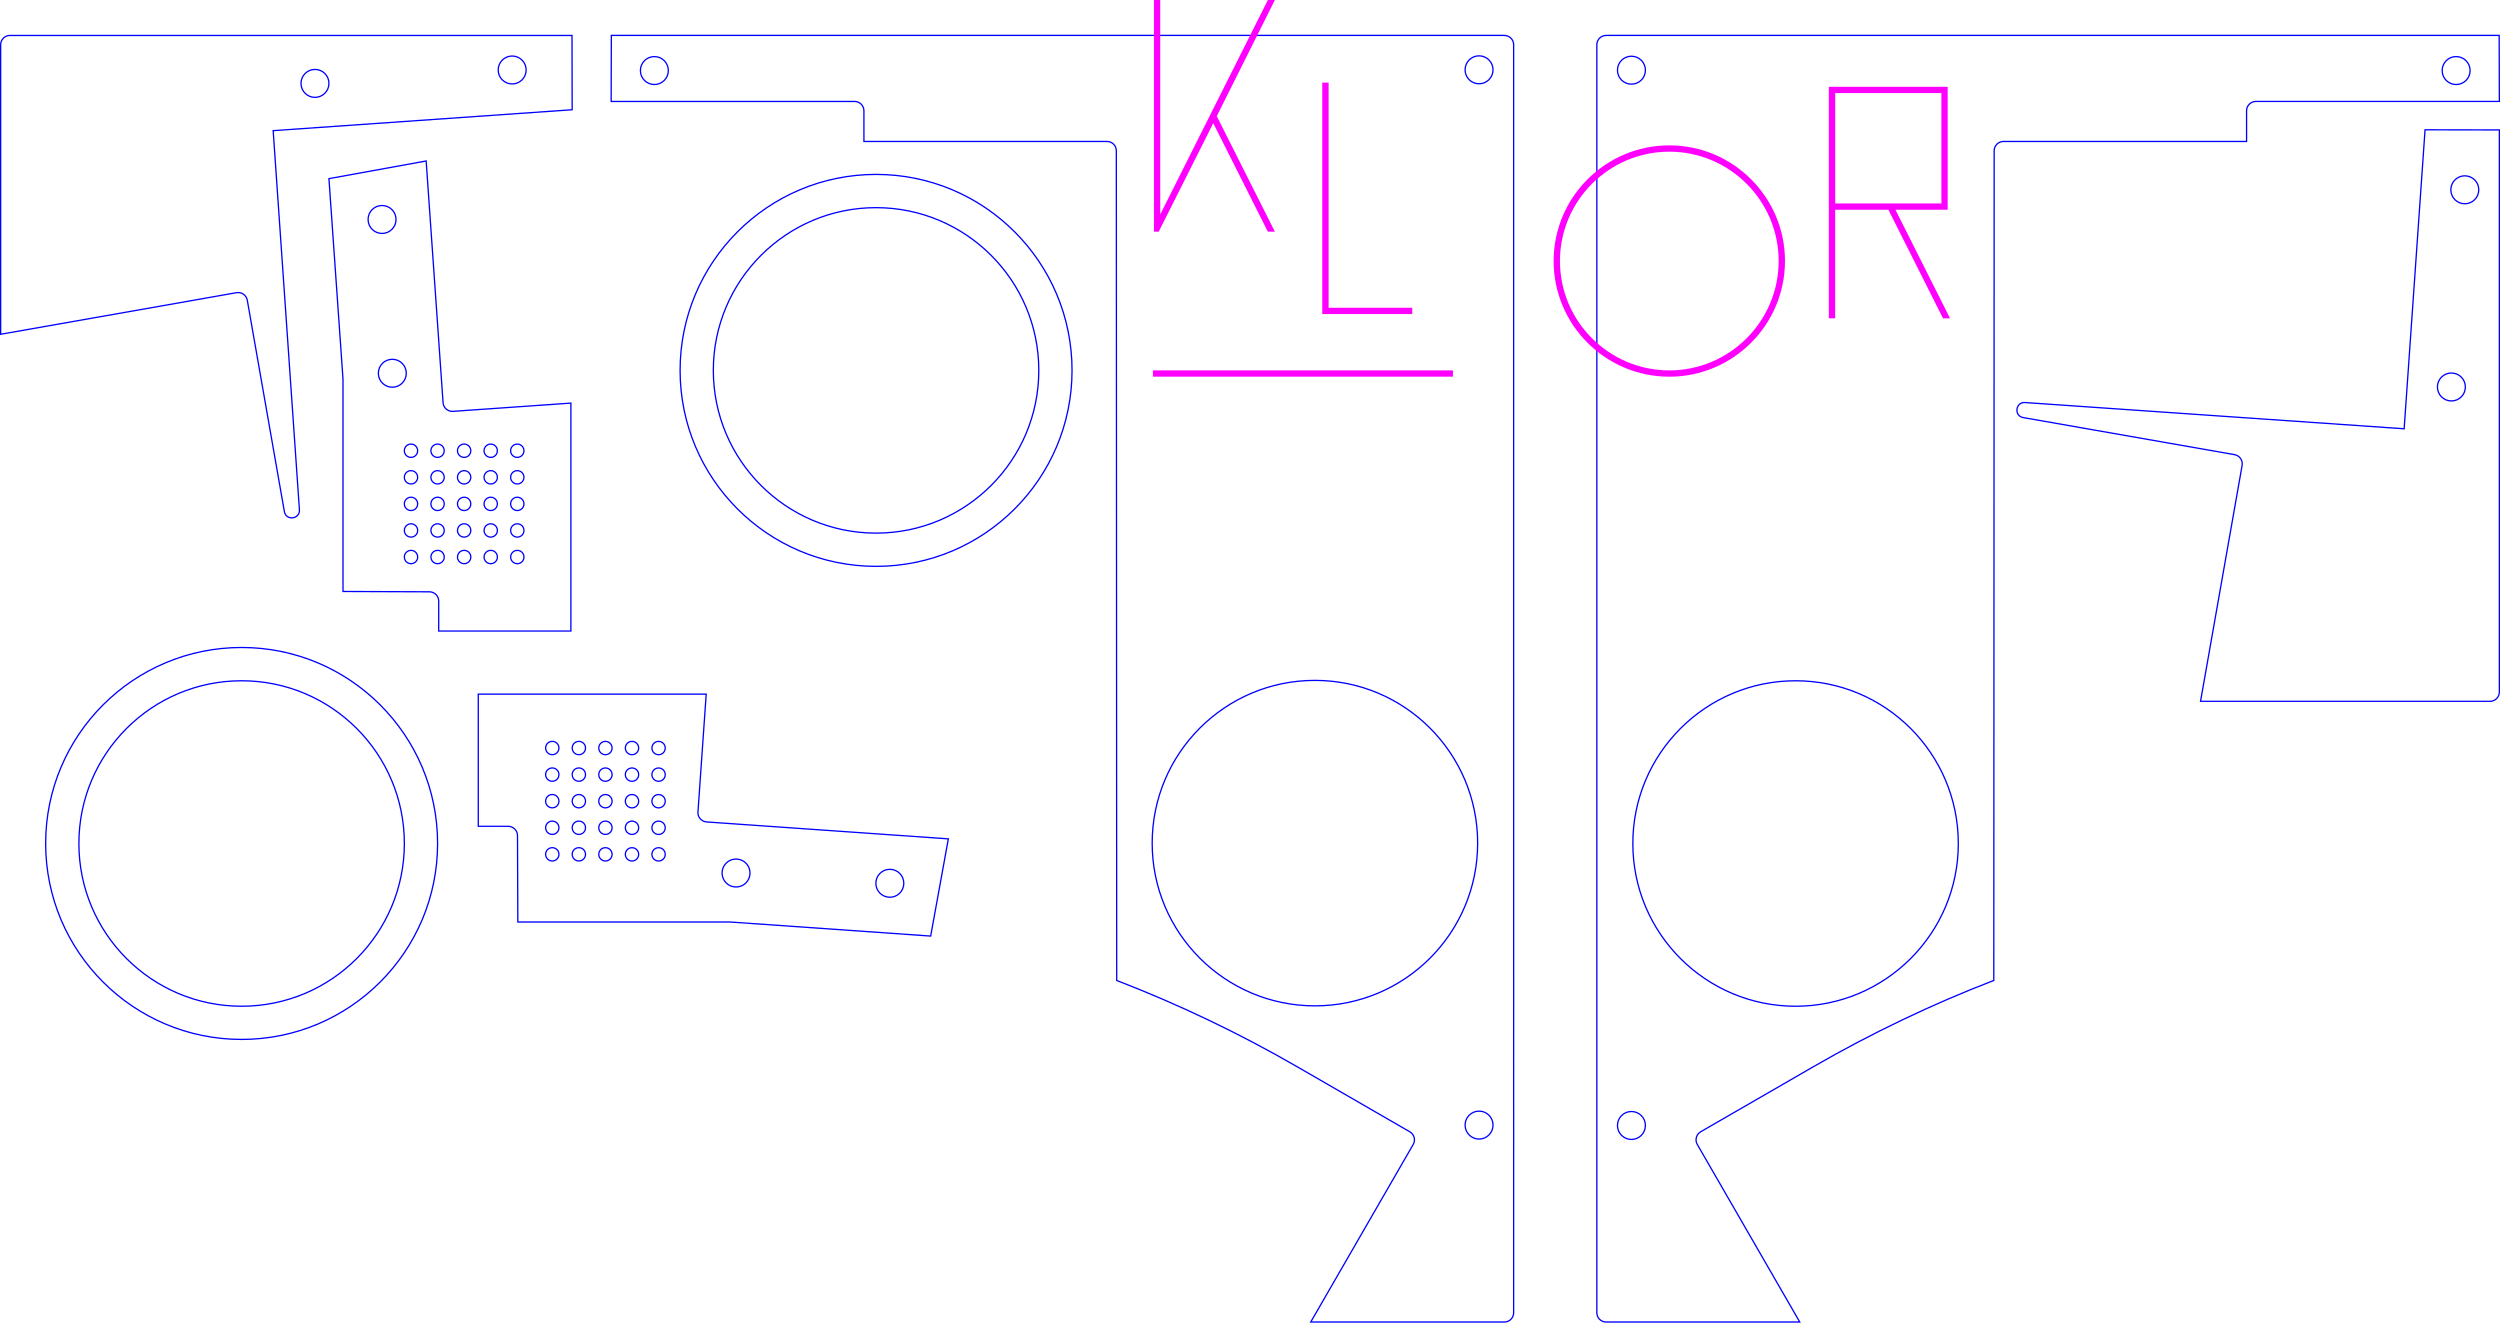 <?xml version="1.0" encoding="UTF-8"?>
<svg xmlns="http://www.w3.org/2000/svg" width="188.16mm" height="99.55mm" viewBox="0 0 533.38 282.19">
  <defs>
    <style>
      .cls-1 {
        fill: none;
        stroke: blue;
        stroke-miterlimit: 10;
        stroke-width: .28px;
      }

      .cls-2 {
        fill: #f0f;
      }
    </style>
  </defs>
  <g id="cutting">
    <path id="deleteme" class="cls-1" d="M51.55,138.14c-23.09,0-41.81,18.72-41.81,41.81s18.72,41.81,41.81,41.81,41.81-18.72,41.81-41.81-18.72-41.81-41.81-41.81Zm0,76.54c-19.18,0-34.72-15.55-34.72-34.72s15.55-34.72,34.72-34.72,34.72,15.55,34.72,34.72-15.55,34.72-34.72,34.72h0Z"/>
    <path class="cls-1" d="M148.91,173.25l1.76-25.16h-48.63v28.2h6.38c1.1,0,1.99,.89,1.99,1.99l.07,18.43h45.3l42.78,3,3.77-20.74-51.58-3.61c-1.09-.08-1.92-1.03-1.84-2.12h0Zm-31.08,10.44c-.78,0-1.42-.63-1.42-1.42s.63-1.42,1.42-1.42,1.42,.63,1.42,1.42-.63,1.42-1.42,1.42Zm0-5.67c-.78,0-1.42-.63-1.42-1.42s.63-1.42,1.42-1.42,1.42,.63,1.42,1.42-.63,1.42-1.42,1.42Zm0-5.67c-.78,0-1.42-.63-1.42-1.42s.63-1.42,1.42-1.42,1.42,.63,1.42,1.42-.63,1.42-1.42,1.42Zm0-5.67c-.78,0-1.42-.63-1.42-1.42s.63-1.42,1.42-1.42,1.42,.63,1.42,1.42-.63,1.42-1.42,1.42Zm0-5.67c-.78,0-1.42-.63-1.42-1.42s.63-1.42,1.42-1.42,1.42,.63,1.42,1.42-.63,1.42-1.42,1.42Zm5.67,22.68c-.78,0-1.42-.63-1.42-1.42s.63-1.42,1.42-1.42,1.42,.63,1.42,1.42-.63,1.42-1.42,1.42Zm0-5.67c-.78,0-1.42-.63-1.42-1.42s.63-1.42,1.42-1.42,1.42,.63,1.42,1.42-.63,1.42-1.42,1.42Zm0-5.67c-.78,0-1.42-.63-1.42-1.42s.63-1.42,1.42-1.42,1.42,.63,1.42,1.42-.63,1.42-1.42,1.42Zm0-5.67c-.78,0-1.42-.63-1.42-1.42s.63-1.42,1.42-1.42,1.42,.63,1.42,1.42-.63,1.42-1.42,1.42Zm0-5.67c-.78,0-1.42-.63-1.42-1.42s.63-1.42,1.42-1.42,1.42,.63,1.42,1.42-.63,1.42-1.42,1.42Zm5.67,22.68c-.78,0-1.42-.63-1.42-1.42s.63-1.42,1.42-1.42,1.42,.63,1.42,1.42-.63,1.42-1.42,1.42Zm0-5.67c-.78,0-1.42-.63-1.42-1.42s.63-1.42,1.42-1.42,1.42,.63,1.42,1.42-.63,1.42-1.42,1.42Zm0-5.67c-.78,0-1.42-.63-1.42-1.42s.63-1.42,1.42-1.42,1.42,.63,1.42,1.42-.63,1.42-1.42,1.42Zm0-5.67c-.78,0-1.42-.63-1.42-1.42s.63-1.42,1.42-1.42,1.42,.63,1.42,1.42-.63,1.42-1.42,1.42Zm0-5.67c-.78,0-1.42-.63-1.42-1.42s.63-1.42,1.42-1.42,1.42,.63,1.42,1.42-.63,1.42-1.42,1.42Zm5.67,22.68c-.78,0-1.42-.63-1.42-1.42s.63-1.42,1.42-1.42,1.42,.63,1.42,1.42-.63,1.42-1.42,1.42Zm0-5.67c-.78,0-1.42-.63-1.42-1.42s.63-1.42,1.42-1.42,1.42,.63,1.42,1.42-.63,1.42-1.42,1.42Zm0-5.67c-.78,0-1.42-.63-1.42-1.42s.63-1.42,1.42-1.42,1.42,.63,1.42,1.42-.63,1.42-1.42,1.42Zm0-5.67c-.78,0-1.42-.63-1.42-1.42s.63-1.42,1.42-1.42,1.42,.63,1.42,1.42-.63,1.42-1.42,1.42Zm0-5.67c-.78,0-1.42-.63-1.42-1.42s.63-1.42,1.42-1.42,1.42,.63,1.42,1.42-.63,1.42-1.42,1.42Zm5.67,22.68c-.78,0-1.42-.63-1.42-1.42s.63-1.42,1.42-1.42,1.42,.63,1.42,1.42-.63,1.42-1.42,1.42Zm0-5.67c-.78,0-1.42-.63-1.42-1.42s.63-1.42,1.42-1.42,1.42,.63,1.42,1.42-.63,1.42-1.42,1.42Zm0-5.67c-.78,0-1.42-.63-1.42-1.42s.63-1.42,1.42-1.42,1.42,.63,1.42,1.42-.63,1.42-1.42,1.42Zm0-5.67c-.78,0-1.42-.63-1.42-1.42s.63-1.42,1.42-1.42,1.42,.63,1.42,1.42-.63,1.42-1.42,1.42Zm0-5.67c-.78,0-1.42-.63-1.42-1.42s.63-1.42,1.42-1.42,1.42,.63,1.42,1.42-.63,1.42-1.42,1.42Zm49.34,24.45c1.64,0,2.98,1.33,2.98,2.98s-1.33,2.98-2.98,2.98-2.98-1.33-2.98-2.98,1.33-2.98,2.98-2.98Zm-32.81-2.19c1.64,0,2.98,1.33,2.98,2.98s-1.33,2.98-2.98,2.98-2.98-1.33-2.98-2.98,1.33-2.98,2.98-2.98Z"/>
    <path class="cls-1" d="M342.67,7.56c-1.1,0-1.98,.89-1.98,1.98V280.07c0,1.1,.89,1.98,1.98,1.98h41.31l-21.86-37.88c-.55-.95-.22-2.16,.73-2.71l24.06-13.89c12.4-7.16,25.41-13.36,38.47-18.39l.08-177.02c0-1.1,.89-1.98,1.99-1.98h51.86v-6.55c0-1.1,.89-1.99,1.99-1.99h51.94l-.04-14.09h-190.53Zm5.4,4.43c1.64,0,2.98,1.33,2.98,2.98s-1.33,2.98-2.98,2.98-2.98-1.33-2.98-2.98,1.33-2.98,2.98-2.98Zm0,231.11c-1.64,0-2.98-1.33-2.98-2.98s1.33-2.98,2.98-2.98,2.98,1.33,2.98,2.98-1.33,2.98-2.98,2.98Zm35.02-28.42c-19.18,0-34.72-15.55-34.72-34.72s15.55-34.72,34.72-34.72,34.72,15.55,34.72,34.72-15.55,34.72-34.72,34.72h0ZM524.02,18.03c-1.64,0-2.98-1.33-2.98-2.98s1.33-2.98,2.98-2.98,2.98,1.33,2.98,2.98-1.33,2.98-2.98,2.98Z"/>
    <path class="cls-1" d="M533.24,147.64V27.72l-15.85-.03-4.46,63.79h0l-80.88-5.6c-2.05-.14-2.41,2.86-.39,3.21l45.09,7.91c1.08,.19,1.8,1.22,1.61,2.3l-8.87,50.32h61.77c1.1,0,1.98-.89,1.98-1.98h0Zm-10.35-107.15c0-1.64,1.33-2.98,2.98-2.98s2.98,1.33,2.98,2.98-1.33,2.98-2.98,2.98-2.98-1.33-2.98-2.98Zm-2.86,42.07c0-1.64,1.33-2.98,2.98-2.98s2.98,1.33,2.98,2.98-1.33,2.98-2.98,2.98-2.98-1.33-2.98-2.98Z"/>
    <path id="deleteme-2" class="cls-1" d="M145.1,79.02c0,23.09,18.72,41.81,41.81,41.81s41.81-18.72,41.81-41.81-18.72-41.81-41.81-41.81-41.81,18.72-41.81,41.81h0Zm7.09,0c0-19.17,15.55-34.72,34.72-34.72s34.72,15.55,34.72,34.72-15.54,34.72-34.72,34.72-34.72-15.55-34.72-34.72h0Z"/>
    <path class="cls-1" d="M96.65,87.76c-1.09,.08-2.04-.75-2.12-1.84l-3.61-51.58-20.74,3.77,3,42.78v45.3l18.43,.07c1.1,0,1.99,.89,1.99,1.99v6.38h28.2v-48.63l-25.16,1.76h0Zm-8.96,29.66c.79,0,1.42,.63,1.42,1.42s-.63,1.42-1.42,1.42-1.42-.64-1.42-1.42,.63-1.42,1.42-1.42Zm5.67,0c.79,0,1.42,.63,1.42,1.42s-.63,1.42-1.42,1.42-1.42-.64-1.42-1.42,.63-1.42,1.42-1.42Zm5.67,0c.79,0,1.42,.63,1.42,1.42s-.63,1.42-1.42,1.42-1.42-.64-1.42-1.42,.63-1.42,1.42-1.42Zm5.67,0c.79,0,1.42,.63,1.42,1.42s-.63,1.42-1.42,1.42-1.42-.64-1.42-1.42,.63-1.42,1.42-1.42Zm5.67,0c.79,0,1.42,.63,1.42,1.42s-.63,1.42-1.42,1.42-1.42-.64-1.42-1.42,.63-1.42,1.42-1.42Zm-22.68-5.67c.79,0,1.42,.63,1.42,1.42s-.63,1.42-1.42,1.42-1.42-.64-1.42-1.42,.63-1.42,1.42-1.42Zm5.67,0c.79,0,1.42,.63,1.42,1.42s-.63,1.42-1.42,1.42-1.42-.64-1.42-1.42,.63-1.42,1.42-1.42Zm5.67,0c.79,0,1.42,.63,1.42,1.42s-.63,1.42-1.42,1.42-1.42-.64-1.42-1.42,.63-1.42,1.42-1.42Zm5.67,0c.79,0,1.42,.63,1.42,1.42s-.63,1.42-1.42,1.42-1.42-.64-1.42-1.42,.63-1.42,1.42-1.42Zm5.67,0c.79,0,1.42,.63,1.42,1.42s-.63,1.42-1.42,1.42-1.42-.64-1.42-1.42,.63-1.42,1.42-1.42Zm-22.68-5.67c.79,0,1.42,.63,1.42,1.42s-.63,1.42-1.42,1.42-1.42-.64-1.42-1.42,.63-1.42,1.42-1.42Zm5.67,0c.79,0,1.42,.63,1.42,1.42s-.63,1.42-1.42,1.42-1.42-.64-1.42-1.42,.63-1.42,1.42-1.42Zm5.67,0c.79,0,1.42,.63,1.42,1.42s-.63,1.42-1.42,1.42-1.42-.64-1.42-1.42,.63-1.42,1.42-1.42Zm5.67,0c.79,0,1.42,.63,1.42,1.42s-.63,1.42-1.42,1.42-1.42-.64-1.42-1.42,.63-1.42,1.42-1.42Zm5.67,0c.79,0,1.42,.63,1.42,1.42s-.63,1.42-1.42,1.42-1.42-.64-1.42-1.42,.63-1.42,1.42-1.42Zm-22.68-5.67c.79,0,1.42,.63,1.42,1.42s-.63,1.42-1.42,1.42-1.42-.64-1.42-1.42,.63-1.42,1.42-1.42Zm5.67,0c.79,0,1.42,.63,1.42,1.42s-.63,1.42-1.42,1.42-1.42-.64-1.42-1.42,.63-1.42,1.42-1.42Zm5.67,0c.79,0,1.42,.63,1.42,1.42s-.63,1.42-1.42,1.42-1.42-.64-1.42-1.42,.63-1.42,1.42-1.42Zm5.67,0c.79,0,1.42,.63,1.42,1.42s-.63,1.42-1.42,1.42-1.42-.64-1.42-1.42,.63-1.42,1.42-1.42Zm5.67,0c.79,0,1.42,.63,1.42,1.42s-.63,1.42-1.42,1.42-1.42-.64-1.42-1.42,.63-1.42,1.42-1.42Zm-22.68-5.67c.79,0,1.42,.63,1.42,1.42s-.63,1.42-1.42,1.42-1.42-.64-1.42-1.42,.63-1.42,1.42-1.42Zm5.67,0c.79,0,1.42,.63,1.42,1.42s-.63,1.42-1.42,1.42-1.42-.64-1.42-1.42,.63-1.42,1.42-1.42Zm5.67,0c.79,0,1.42,.63,1.42,1.42s-.63,1.42-1.42,1.42-1.42-.64-1.42-1.42,.63-1.42,1.42-1.42Zm5.67,0c.79,0,1.42,.63,1.42,1.42s-.63,1.42-1.42,1.42-1.42-.64-1.42-1.42,.63-1.42,1.42-1.42Zm5.67,0c.79,0,1.42,.63,1.42,1.42s-.63,1.42-1.42,1.42-1.42-.64-1.42-1.42,.63-1.42,1.42-1.42Zm-28.85-44.94c-1.65,0-2.98-1.33-2.98-2.98s1.33-2.98,2.98-2.98,2.98,1.34,2.98,2.98-1.33,2.98-2.98,2.98Zm2.19,32.81c-1.65,0-2.98-1.33-2.98-2.98s1.33-2.98,2.98-2.98,2.98,1.34,2.98,2.98-1.33,2.98-2.98,2.98Z"/>
    <path class="cls-1" d="M320.96,7.55H130.43l-.04,14.09h51.94c1.1,0,1.99,.89,1.99,1.99v6.55h51.86c1.1,0,1.99,.88,1.99,1.98l.08,177.02c13.06,5.03,26.07,11.23,38.47,18.39l24.06,13.89c.95,.55,1.28,1.76,.73,2.71l-21.86,37.88h41.31c1.09,0,1.98-.88,1.98-1.98V9.54c0-1.09-.88-1.98-1.98-1.98h0Zm-2.42,7.34c0,1.65-1.33,2.98-2.98,2.98s-2.98-1.33-2.98-2.98,1.34-2.98,2.98-2.98,2.98,1.33,2.98,2.98Zm-5.96,225.15c0-1.65,1.33-2.98,2.98-2.98s2.98,1.33,2.98,2.98-1.34,2.98-2.98,2.98-2.98-1.33-2.98-2.98Zm-66.76-60.16c0-19.17,15.55-34.72,34.72-34.72s34.72,15.55,34.72,34.72-15.54,34.72-34.72,34.72-34.72-15.55-34.72-34.72ZM136.63,15.05c0-1.65,1.33-2.98,2.98-2.98s2.98,1.33,2.98,2.98-1.34,2.98-2.98,2.98-2.98-1.33-2.98-2.98Z"/>
    <path class="cls-1" d="M2.12,7.56c-1.09,0-1.98,.88-1.98,1.98v61.77l50.32-8.87c1.08-.19,2.11,.53,2.3,1.61l7.91,45.09c.35,2.02,3.35,1.66,3.21-.39l-5.6-80.88h0l63.79-4.46-.03-15.85H2.12Zm104.17,7.37c0-1.65,1.33-2.98,2.98-2.98s2.98,1.33,2.98,2.98-1.34,2.98-2.98,2.98-2.98-1.33-2.98-2.98Zm-42.07,2.86c0-1.65,1.33-2.98,2.98-2.98s2.98,1.33,2.98,2.98-1.34,2.98-2.98,2.98-2.98-1.33-2.98-2.98Z"/>
  </g>
  <g id="area_engraving" data-name="area engraving">
    <polygon class="cls-2" points="282.11 17.62 282.11 67 301.31 67 301.31 65.66 283.46 65.66 283.46 17.62 282.11 17.62"/>
    <polygon class="cls-2" points="247.21 49.43 258.85 26.28 270.5 49.43 272 49.43 259.6 24.78 272 0 270.5 0 247.54 45.75 247.54 0 246.2 0 246.2 49.43 247.21 49.43"/>
    <rect class="cls-2" x="245.98" y="79.02" width="64.01" height="1.34"/>
    <path class="cls-2" d="M356.15,31.01c-13.61,0-24.68,11.07-24.68,24.68s11.07,24.68,24.68,24.68,24.68-11.07,24.68-24.68-11.07-24.68-24.68-24.68Zm0,48.01c-12.87,0-23.33-10.47-23.33-23.33s10.47-23.33,23.33-23.33,23.33,10.47,23.33,23.33-10.47,23.33-23.33,23.33Z"/>
    <path class="cls-2" d="M415.54,44.75V18.51h-25.35v49.4h1.34v-23.17h11.36l11.65,23.17h1.5l-11.65-23.17h11.15Zm-24-1.32V19.85h22.66v23.55h-22.66v.02Z"/>
  </g>
</svg>